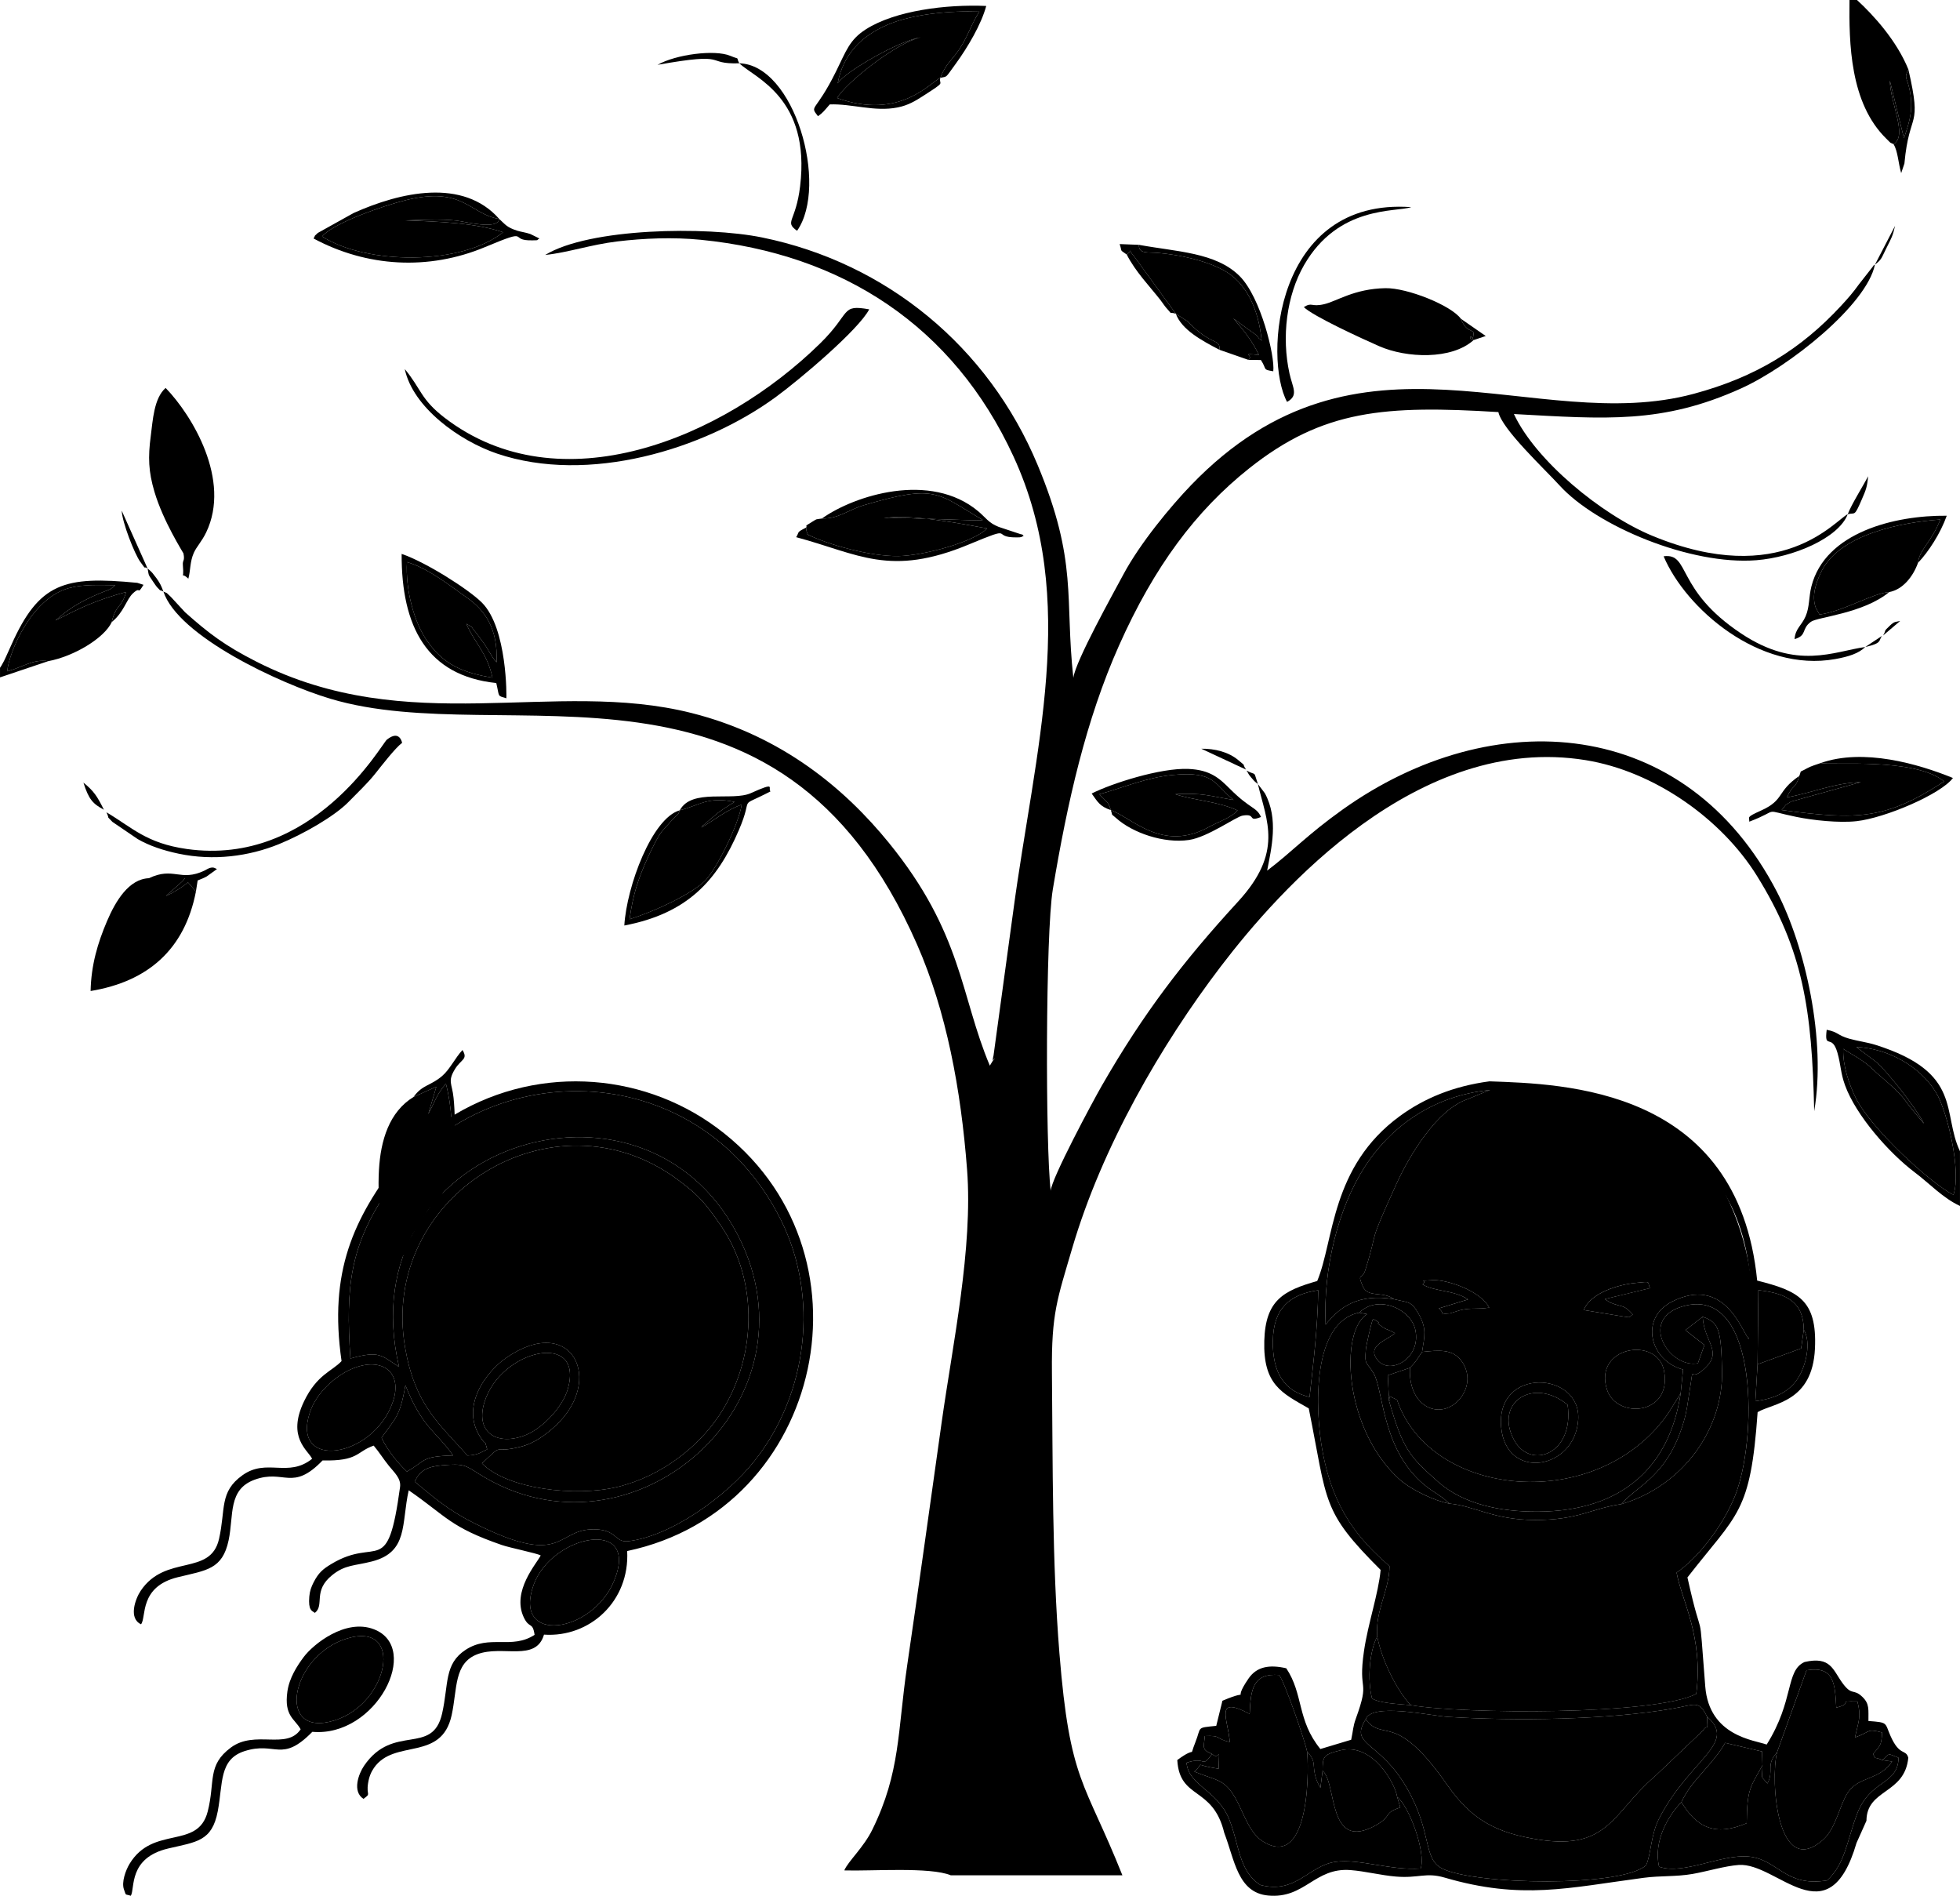 <?xml version="1.0" encoding="UTF-8"?>
<!DOCTYPE svg PUBLIC "-//W3C//DTD SVG 1.1//EN" "http://www.w3.org/Graphics/SVG/1.1/DTD/svg11.dtd">
<!-- Creator: CorelDRAW 2018 (64-Bit) -->
<svg xmlns="http://www.w3.org/2000/svg" xml:space="preserve" width="33.093mm" height="32.004mm" version="1.1" style="shape-rendering:geometricPrecision; text-rendering:geometricPrecision; image-rendering:optimizeQuality; fill-rule:evenodd; clip-rule:evenodd"
viewBox="0 0 3114.45 3012"
 xmlns:xlink="http://www.w3.org/1999/xlink">
 <defs>
  <style type="text/css">
   <![CDATA[
    .fil6 {fill:#2B2A29}
    .fil8 {fill:#E83B6D}
    .fil21 {fill:#1C344B}
    .fil2 {fill:#223A0A}
    .fil0 {fill:#351602}
    .fil4 {fill:#53534B}
    .fil1 {fill:#5B9D2C}
    .fil3 {fill:#887B74}
    .fil7 {fill:#D83F7C}
    .fil17 {fill:#F3C5AA}
    .fil11 {fill:#F3CBB2}
    .fil18 {fill:#F4C3A4}
    .fil13 {fill:#F4D3B4}
    .fil22 {fill:#F5C4C8}
    .fil23 {fill:#F6C1C6}
    .fil10 {fill:#F6C6A6}
    .fil12 {fill:#F6C6A9}
    .fil19 {fill:#F7C2C7}
    .fil16 {fill:#F9DEC1}
    .fil9 {fill:#FADDBE}
    .fil25 {fill:#FAFAFA}
    .fil20 {fill:#FCFEFA}
    .fil5 {fill:#FDDEBF}
    .fil24 {fill:#FDFDFD}
    .fil15 {fill:#D83F7C;fill-opacity:0.678}
    .fil14 {fill:#EF4172;fill-opacity:0.678}
   ]]>
  </style>
 </defs>
 <g id="Layer_x0020_1">
  <g id="_1500516147760">
   <g>
    <path className="fil0" d="M259.64 939.89c23.38,70.74 184.03,145.92 265.27,170.25 281.61,84.35 711.39,-113.62 932.54,391.03 46.32,105.7 69.48,229.38 79.22,356.93 9.54,124.98 -22.94,278.04 -40.23,400.66 -18.3,129.8 -35.9,257.56 -54.95,387.37 -15.39,104.78 -10.5,169.51 -55.4,260.87 -13.99,28.5 -38.19,49.85 -44.54,64.67 42.81,1.39 136.62,-5.86 169.35,7.81l272.61 0c-60.44,-151.45 -83.49,-146.97 -100.09,-352.9 -11.73,-145.55 -10.47,-299.55 -11.89,-446.47 -0.91,-93.43 8.55,-116.24 32.05,-196.4 47.46,-161.92 141.71,-324.2 236.51,-448.54 92.34,-121.13 313.23,-370.63 579.56,-327.46 108.54,17.59 215.59,92.76 272.28,184.03 73.11,117.72 87.36,211.79 90.84,373.71 19.39,-113.13 -14.27,-261.61 -59.07,-348.21 -144.73,-279.72 -451.14,-301.83 -690.86,-130.61 -56.17,40.11 -79.49,66.47 -119.35,96.65 6.64,-35.32 18.62,-81.83 -3.57,-122.96l-11.12 -14.62c13.93,59.21 40.85,107.94 -31.57,186.8 -86.51,94.22 -150.19,177.1 -216.45,292.45 -14.13,24.58 -80.07,147.51 -81.21,166.9 -8.52,-71.57 -8.23,-409.21 3.36,-478.8 23.07,-138.4 52.56,-269.42 105.24,-387.56 55.9,-125.36 122.02,-213.98 206.66,-281.28 117.81,-93.66 216.36,-100.48 396.12,-89.5 5.81,27.43 74.06,91.05 97.24,116.57 58.89,64.81 208.5,126.99 312.67,118.78 58.55,-4.61 130.62,-35.05 145.24,-73.12 -19.73,9.27 -104.93,118.99 -309.96,34.56 -82.39,-33.93 -186.53,-120.6 -220.52,-193.69 146.34,8.05 235.95,15.74 360.58,-40.51 77.43,-34.94 199.82,-132.84 213.05,-196.7 -0.98,0.69 -2.42,0.72 -2.78,2.27l-22.65 28.93c-9.11,12.76 -17.31,22.13 -28.27,33.97 -64.25,69.47 -135.81,113.39 -234.05,139.88 -253.31,68.3 -530.6,-133.72 -799.19,145.45 -32.38,33.65 -80.8,92.08 -107.36,141.77 -15.74,29.46 -75.82,137.02 -79.42,164.04 -13.95,-127.22 7.58,-183.65 -56.6,-337.85 -78.3,-188.12 -240.36,-321.47 -437.95,-361.78 -88.94,-18.14 -274.71,-15.09 -344.71,27.8 36.52,-3.85 72.38,-16.4 114.41,-21.47 42.36,-5.11 88.94,-6.99 132.86,-2.64 224.9,22.32 401.37,136.84 496.93,344.3 104.93,227.8 33.84,465.55 -0.58,723.45l-31.18 228.29c-5.31,21.21 10.36,-11.19 -5.88,16.08 -46.82,-110.83 -43.23,-210.16 -160.56,-354.23 -68.7,-84.35 -168.3,-169.49 -313.34,-206.03 -219.06,-55.2 -449.41,41.39 -691.52,-81.63 -49.94,-25.38 -75.44,-44.64 -113.45,-78.54l-22.51 -24.38c-10.34,-9.44 -2.97,-4.14 -11.78,-8.39z"/>
    <path className="fil1" d="M657.09 1742.86c-38.84,23.7 -52.29,69.3 -54.93,115.71 -3.17,55.67 5.99,107.34 18.55,156.87 9.33,-5.43 6.62,5.04 13.55,-14.44 3.47,-35.58 115.02,-118.57 74.29,-279.27 -15.42,17.98 -16.92,27.67 -28.03,48.23l12.81 -43.41 -36.24 16.31z"/>
    <path className="fil1" d="M3057.3 1785.21c-44.19,-50.75 -21.89,-34.83 -74.9,-80.28 -6.81,-5.84 -8.75,-8.71 -16.38,-14.62 -13.19,-10.24 -23.22,-14.89 -37.12,-23.86 -0.82,26.7 9.23,56.06 19.75,77.52 24.41,49.8 121.42,137.88 155.42,154.29 12.71,-36.94 -9.29,-131.89 -27.69,-162.45 -25.09,-41.71 -76.62,-70.28 -126.7,-72.34l30.46 22.89c17.71,14.37 64.03,73.09 77.16,98.85z"/>
    <path className="fil1" d="M1494.15 123.67c9.8,-24.74 18.71,-26.92 33.04,-49.83 11.74,-18.75 18.43,-39.94 29.08,-55.28 -44.87,-1.86 -106.35,3.56 -146.62,21.04 -41.49,18.01 -69.85,46.82 -78.61,92.85 12.2,-18.93 97.3,-67.61 132.1,-73.19 -40.42,9.23 -119.52,73.05 -132.97,96.5 99.89,35.72 148.41,-25.21 163.98,-32.09z"/>
    <path className="fil1" d="M2395.58 1857c2.69,23.96 10.73,177.78 11.91,180.34 -2.45,-54.03 -9.22,-157.68 -28.21,-207.61 -4.56,28.89 -52.2,81.58 -38.25,153.36 10.57,54.39 47.03,103.32 61.1,141.59l19.1 -30.24c4.2,-10.71 7.26,-20.81 10.62,-30.55 21.72,-62.98 15.37,-83.8 -6.12,-145.2 -7.2,-20.59 -15.56,-48.03 -30.15,-61.69z"/>
    <path className="fil1" d="M1306 823.8c-11.21,1.87 -6.58,-0.08 -14.78,4.79 -16.18,9.6 -7.34,5.58 -10.28,9.62 0.05,11.96 7.66,12.97 -0.73,9.57 36.05,18.14 103.44,36.35 147.29,35.71 39.89,-0.58 121.36,-22.74 140.9,-43.96 -38.92,-7.11 -126.38,-24.06 -163.82,-16.04 41.55,-1.93 151.47,5.03 157.04,2.65 -73.19,-42.98 -73.83,-57.32 -188.5,-23.62 -25.59,7.53 -40.06,21.8 -67.13,21.28z"/>
    <path className="fil1" d="M299.26 919.42c3.61,-13.24 2.31,-26.7 8.71,-41.14 4.21,-9.49 12.72,-18.07 19.58,-32.33 40.02,-83.2 -22.11,-185.85 -64.38,-229.61 -18.78,16.39 -20.38,52.15 -23.58,76.01 -4.59,34.31 -3.66,56.92 5.78,88.88 14,47.35 45.95,97.04 46.14,98.04 2.54,13.13 -1.8,9.51 -0.91,19.3 2.44,26.89 -5.33,7.78 8.68,20.84z"/>
    <path className="fil1" d="M793.36 347.94c-47.86,-8.03 -56.82,-52.56 -148.64,-29.9 -35.4,8.74 -115.1,36.23 -132.9,57.65 70.52,45.01 221.01,46.28 287.58,-6.66 -43.23,-14.89 -102.42,-17.06 -155.2,-18.83 26.52,-0.74 54.16,-2.59 80.7,0.23 14.25,1.52 65.56,15.62 68.46,-2.48z"/>
    <path className="fil1" d="M311.28 1416.6c-0.81,-0.96 -1.86,-2.36 -2.33,-2.93l-10.26 -11.82c-8.12,7.06 -23.24,16.52 -34.98,21.59l26.93 -23.98c0.6,-2.11 2.22,-2.25 3.33,-4.17l-57.36 -0.02c-31.9,1.26 -52.88,36.15 -66.44,67.9 -15.06,35.23 -25.35,70.21 -26.21,111.33 90.88,-15 149.41,-65.8 167.32,-157.91z"/>
    <path className="fil1" d="M1790.38 404.41c10.89,-7.66 -0.28,-10.48 12.07,3.27l65.96 90.81 19.04 12.29c37.96,40.14 51.55,25.76 50.37,44.99l45.89 15.99c9.76,-7.54 -14.89,-10.97 16.65,-7.84 -9.93,-20.91 -21.38,-36.15 -40.52,-57.87l36.15 26.2c0.73,0.83 2.16,2.34 2.76,3.02 0.63,0.7 2.5,3.93 2.96,3.02 0.47,-0.92 2,2.07 3.06,3.02 -4.77,-50.5 -24.69,-93.01 -61.1,-112.3 -29.77,-15.78 -68.61,-23.95 -103.14,-27.17 -16.25,-1.52 -31.48,2.11 -30.71,-12.86l-30.67 -1.21c4.71,14.31 -0.76,7.68 11.22,16.64z"/>
    <path className="fil1" d="M2341.57 540.33c-11,-18.74 -2.37,14.72 -0.08,-9.74 0.8,-8.54 -10.85,-0.36 -20.17,-24.19 -15.56,-21.37 -85.48,-49.24 -119.99,-48.55 -49.76,0.98 -76.82,20.69 -97.25,25.45 -21.37,4.98 -18.6,-3.87 -32.29,4.63 14.18,14.14 92.75,50.29 119.81,62.12 43.28,18.94 114.89,21.92 149.96,-9.72z"/>
    <path className="fil1" d="M1080.23 1287.36c-5,10.85 1.94,-0.08 -6.37,9.63 -0.87,1.02 -5.86,5.87 -7.72,7.87l-14.8 16.51c-6.27,8.22 -14.94,25.74 -21.55,40.2 -16.22,35.54 -23.87,59.73 -29.44,98.92 42,-13.31 96.92,-39.43 119.43,-60.61 16.32,-15.34 53.44,-87.39 58.81,-121.63 -24.48,8.89 -42.38,23.97 -63.96,36.42 0.87,-1.16 2.23,-4.35 2.72,-3.4l23.58 -20c6.95,-5.04 16.5,-11.34 26.24,-17.22 -42.98,-9.03 -56.21,5.78 -86.93,13.31z"/>
    <path className="fil1" d="M3002.07 940.64c21.71,-4.01 38.01,-24.95 45.63,-46.35 2.59,-22.06 21.56,-32.79 35.45,-68.87 -62.08,4.4 -158.86,23.52 -188.37,81.41 -12.24,24.05 -15.2,43.61 -9.43,58.89l5.87 10.66c37.97,-5.05 84.54,-34.02 110.84,-35.73z"/>
    <path className="fil1" d="M2893.13 1212.32c-6.3,2.2 -15.69,4.96 -21.41,8.19 -14.42,8.15 -8.34,1.8 -12.62,12.27 -6.25,21.82 -9.72,11.72 -19.71,34.09 38.75,-6.88 76.12,-23.18 117.43,-24.2l-110.59 30.83c-12.29,7.38 -6.49,3.31 -15.11,13.45 121.65,16.45 165.71,14.78 258.16,-45.38 -46.26,-38.44 -179.94,-25.16 -196.15,-29.25z"/>
    <path className="fil1" d="M782.49 1076.68c-8.35,-39.68 -29.33,-56.43 -41.5,-85.64 13.51,8.38 4.51,0.99 14.56,13.18 5.45,6.62 7.24,9.69 11.23,15.02 10.44,13.97 12.67,22.28 22.24,33.05 2.53,-53.72 -18.78,-82.88 -46.73,-102.47 -25.83,-18.11 -61.51,-46.96 -95.64,-56.82 -2.46,43.75 10.96,95.52 32.47,125.93 25.62,36.22 54.56,49.65 103.37,57.76z"/>
    <path className="fil1" d="M3008.94 229.1c22.53,-14.17 -4.88,-62.72 -5.97,-101.17l22.41 91.59c9.65,-27.77 15.94,-48.78 7.99,-81.44 -3.73,-15.31 -7.82,-14.7 -0.9,-27.67 -18.3,-45.29 -54.76,-85.75 -81.69,-110.41l-11.91 0c-0.79,68.27 0.48,163.63 58.56,220.38 9.51,9.29 4.05,4.86 11.52,8.71z"/>
    <path className="fil1" d="M1765.13 1287.1c33.29,11.71 81.47,67.72 155.92,26.77 15.97,-8.78 34.59,-14.33 45.51,-26.2 -31.33,-14.57 -67.81,-15.66 -99.08,-25.84 42.3,-2.47 54.3,2.71 92.63,9.12 -30.79,-24.21 -28.2,-46.33 -96.61,-39.69 -42.49,4.12 -78.71,20.23 -116.45,30.57 11.43,14.75 13.03,8.69 18.08,25.27z"/>
    <path className="fil1" d="M76.59 1050.44c40.02,-7.36 89.01,-36.24 101.03,-62.2 5.98,-27.63 15.93,-22.46 22.79,-47.78 -52.45,14.74 -70.59,24.48 -112.36,45.31 14.86,-12.28 23.71,-20.19 45.94,-31.73 8.08,-4.21 15.69,-7.76 25.2,-11.7 16.51,-6.82 12.9,-3.24 24.06,-12.58 -24.98,-0.12 -50.67,-1.67 -73.61,4.56 -60.05,16.32 -95.5,102.06 -98.17,132.25 23.74,-6.13 41.05,-19.88 65.12,-16.13z"/>
    <path className="fil0" d="M643.17 586.33c12.89,60.93 86.79,114.08 146.74,134.37 144.26,48.83 327.96,-5.82 442.88,-89.95 38.84,-28.44 131.67,-107.05 148.39,-139.27 -46.08,-8.18 -27.9,4.99 -77.89,54.04 -154.94,152.07 -414.04,258.56 -596.79,118.2 -38.15,-29.3 -37.05,-45.67 -63.33,-77.4z"/>
    <path className="fil2" d="M3057.3 1785.21c-13.13,-25.76 -59.45,-84.47 -77.16,-98.85l-30.46 -22.89c50.09,2.06 101.61,30.63 126.7,72.34 18.4,30.56 40.4,125.51 27.69,162.45 -33.99,-16.4 -131,-104.48 -155.42,-154.29 -10.52,-21.46 -20.57,-50.82 -19.75,-77.52 13.9,8.97 23.92,13.62 37.12,23.86 7.63,5.91 9.57,8.77 16.38,14.62 53.01,45.45 30.72,29.52 74.9,80.28zm57.14 130.81l0 -86.94c-29.02,-60.84 5.32,-125.03 -134.28,-169.03 -12.84,-4.05 -29.02,-6.2 -41.8,-9.83 -19.25,-5.49 -16.66,-10.35 -35.71,-14.13 -4.11,32.69 8.1,4.99 17.08,36.52 5.64,19.78 4.76,31.53 12.01,51.53 17.39,48.08 70.16,107.92 110.89,138.55 23.56,17.73 44.79,40.88 71.81,53.31z"/>
    <path className="fil2" d="M1494.15 123.67c-15.57,6.88 -64.09,67.82 -163.98,32.09 13.45,-23.45 92.55,-87.27 132.97,-96.5 -34.79,5.58 -119.9,54.27 -132.1,73.19 8.76,-46.03 37.12,-74.84 78.61,-92.85 40.27,-17.49 101.74,-22.91 146.62,-21.04 -10.65,15.34 -17.34,36.53 -29.08,55.28 -14.33,22.92 -23.25,25.09 -33.04,49.83zm0 0c11.94,-2.8 6.84,1.84 24.5,-22.32 18.77,-25.71 40.71,-62.79 48.47,-91.88 -63.52,-2.8 -144.8,7.37 -191.4,37.2 -26.08,16.71 -31.2,34.43 -47.38,67.07 -32.97,66.55 -42.52,52.79 -28.58,70.88 8.11,-5.72 9.52,-8.15 18.69,-18.7 34.67,-1.44 71.31,12.18 108.03,4.76 16.41,-3.31 27.86,-10.19 39.56,-17.71 39.44,-25.32 25.19,-16.91 28.1,-29.3z"/>
    <path className="fil2" d="M2395.58 1857c14.6,13.66 22.95,41.1 30.15,61.69 21.49,61.4 27.84,82.22 6.12,145.2 -3.36,9.74 -6.42,19.84 -10.62,30.55l-19.1 30.24c-14.07,-38.28 -50.53,-87.2 -61.1,-141.59 -13.96,-71.78 33.69,-124.46 38.25,-153.36 18.99,49.93 25.77,153.58 28.21,207.61 -1.19,-2.56 -9.22,-156.38 -11.91,-180.34zm6.6 282.96l5.91 -6.13c4.13,-5.39 2,-1.56 6.97,-9.91 28.47,-47.88 45.3,-109.91 32.84,-164.53 -15.93,-69.82 -40.45,-96.86 -60.58,-152.6 -1.25,-3.44 -2.56,-7.68 -4.18,-10.96 -3.77,-7.68 -2.32,-4.94 -5.78,-8.85 -10.71,19.19 4.75,13.88 -5.13,40.05 -13.98,37.02 -44.91,75.14 -41.81,140.26 2.9,60.65 51.6,128.21 71.76,172.66z"/>
    <path className="fil0" d="M169.16 1290.57c6.08,13.2 -1.56,3.52 9.47,15.24l40.3 27.39c18.59,10.77 41.32,18.17 64.81,23.11 55.47,11.69 111.71,4.28 159.41,-15.14 39.66,-16.16 88.51,-44.62 110.15,-66.59 15.57,-15.82 30.71,-30.16 42.76,-45.22 9.74,-12.17 31.59,-40.67 42.89,-49.17 -0.16,-0.16 -3.64,-21.39 -24.18,-5.09 -8.25,6.55 -116.73,202.24 -318.12,173.74 -64.2,-9.08 -86.59,-34.09 -127.48,-58.26z"/>
    <path className="fil2" d="M1306 823.8c27.07,0.52 41.54,-13.75 67.13,-21.28 114.67,-33.7 115.31,-19.36 188.5,23.62 -5.57,2.37 -115.49,-4.58 -157.04,-2.65 37.44,-8.02 124.9,8.92 163.82,16.04 -19.54,21.22 -101,43.38 -140.9,43.96 -43.86,0.64 -111.24,-17.57 -147.29,-35.71 8.39,3.4 0.78,2.39 0.73,-9.57 -16.22,8.19 -10.19,6.33 -15.82,15.26 98.8,26.38 148.51,63.98 274.45,11.53 76.8,-31.99 33.05,-10.86 76.09,-11.17 8.63,-0.06 6.83,-0.65 10.95,-2.54 -1.18,-0.78 -2.98,-3.3 -3.62,-2.19l-36.05 -11.97c-15.93,-6.1 -21.12,-15.26 -32.48,-24.76 -76.13,-63.73 -196.9,-25.29 -248.47,11.44z"/>
    <path className="fil2" d="M793.36 347.94c-2.9,18.11 -54.21,4 -68.46,2.48 -26.54,-2.81 -54.18,-0.97 -80.7,-0.23 52.78,1.77 111.97,3.94 155.2,18.83 -66.57,52.95 -217.06,51.68 -287.58,6.66 17.8,-21.42 97.5,-48.91 132.9,-57.65 91.83,-22.66 100.78,21.87 148.64,29.9zm0 0c-57.51,-65.53 -157.29,-42.83 -231.54,-9.49l-56.78 31.61c-7.78,7.65 -2.3,0.86 -6.76,8.86 84.3,45.25 182.36,51.34 272.67,13.54 76.52,-32.03 34.2,-9.41 75.81,-10.61 10.96,-0.32 4.32,0.42 10.43,-2.94l-14.5 -7.12c-7.66,-2.62 -14.88,-3.4 -20.7,-5.25 -16.58,-5.28 -18.5,-9.35 -28.62,-18.61z"/>
    <path className="fil2" d="M766.78 1019.23c-3.99,-5.33 -5.78,-8.4 -11.23,-15.02 -10.05,-12.19 -1.05,-4.8 -14.56,-13.18 12.17,29.21 33.16,45.96 41.5,85.64 -48.82,-8.1 -77.76,-21.53 -103.37,-57.76 -21.5,-30.41 -34.92,-82.18 -32.47,-125.93 34.13,9.86 69.8,38.72 95.64,56.82 27.94,19.59 49.26,48.75 46.73,102.47 -9.57,-10.78 -11.8,-19.09 -22.24,-33.05zm21.79 65.97c5.52,23.15 1.01,19.5 16.01,24.26 0.38,-0.76 1.75,-111.23 -38.76,-151.95 -20.89,-21.01 -89.05,-64.39 -127.63,-77.49 -0.45,115.32 40.05,193.64 150.39,205.18z"/>
    <path className="fil2" d="M1765.13 1287.1c-5.05,-16.58 -6.65,-10.52 -18.08,-25.27 37.75,-10.33 73.96,-26.45 116.45,-30.57 68.41,-6.64 65.81,15.48 96.61,39.69 -38.32,-6.41 -50.32,-11.59 -92.63,-9.12 31.27,10.18 67.75,11.27 99.08,25.84 -10.93,11.87 -29.54,17.42 -45.51,26.2 -74.45,40.95 -122.64,-15.07 -155.92,-26.77zm0 0c4,11.4 -1.33,3.83 8.23,12.49 25.85,23.45 75.69,40.86 115.96,34.93 29.86,-4.4 74.73,-37 85.27,-38.73 22.7,-3.74 6.75,11.06 29.16,2.21 -7.24,-16.2 -16.66,-12.03 -49.17,-44.5 -16.56,-16.54 -30.91,-30.29 -65.95,-31.84 -44.55,-1.95 -122.33,23.06 -153.97,39.07 9.63,13.3 12.66,20.33 30.49,26.36z"/>
    <path className="fil2" d="M2893.13 1212.32c16.21,4.09 149.89,-9.19 196.15,29.25 -92.45,60.16 -136.51,61.83 -258.16,45.38 8.62,-10.14 2.82,-6.07 15.11,-13.45l110.59 -30.83c-41.32,1.02 -78.69,17.32 -117.43,24.2 9.99,-22.37 13.46,-12.27 19.71,-34.09 -36.61,25.07 -22.9,37.97 -60.76,55 -24.57,11.06 -18.31,9.92 -18.7,17.69 51.86,-19.82 17.51,-19.33 75.2,-7.51 25.92,5.32 67.36,9.76 95.1,6.71 45.54,-5.02 134.25,-42.89 153.31,-68.62 -55.19,-22.54 -142.36,-47.65 -210.11,-23.74z"/>
    <path className="fil2" d="M1080.23 1287.36c30.72,-7.53 43.95,-22.34 86.93,-13.31 -9.74,5.88 -19.29,12.18 -26.24,17.22l-23.58 20c-0.49,-0.95 -1.85,2.24 -2.72,3.4 21.58,-12.45 39.48,-27.53 63.96,-36.42 -5.37,34.24 -42.49,106.29 -58.81,121.63 -22.51,21.18 -77.43,47.3 -119.43,60.61 5.57,-39.19 13.21,-63.38 29.44,-98.92 6.61,-14.47 15.28,-31.99 21.55,-40.2l14.8 -16.51c1.85,-2 6.85,-6.85 7.72,-7.87 8.31,-9.71 1.37,1.22 6.37,-9.63zm0 0c-44.16,12.31 -84.47,120.78 -88.19,183.09 100.39,-19.17 147.49,-71.28 181.96,-151.43 25.26,-58.73 -4.74,-33.1 50.35,-61.68 -5.03,-4.76 10.44,-16 -31.3,2.8 -29.56,13.3 -94.14,-8.02 -112.81,27.23z"/>
    <path className="fil2" d="M3002.07 940.64c-26.29,1.71 -72.86,30.68 -110.84,35.73l-5.87 -10.66c-5.77,-15.27 -2.81,-34.84 9.43,-58.89 29.5,-57.89 126.29,-77 188.37,-81.41 -13.89,36.08 -32.86,46.81 -35.45,68.87 16.68,-17.37 36.04,-47.42 45.69,-74.89 -81.92,-0.87 -193.19,26.07 -215.05,112.3 -4.34,17.1 -2.72,32.37 -9.19,47.41 -6.57,15.27 -16.25,19.11 -17.57,36.35 20.55,-6.09 10.23,-16.27 26.09,-27.64 10.71,-7.67 82.7,-12.87 124.39,-47.18z"/>
    <path className="fil2" d="M2045.15 638.54c18.83,-10.31 8.88,-22.44 3.89,-45.04 -12.79,-57.74 -4.77,-123.73 23.06,-172.21 54.65,-95.24 146.35,-83.99 170.38,-92.15 -216.66,-15.89 -234.88,239.91 -197.32,309.4z"/>
    <path className="fil2" d="M0.01 1060.93l0 15.26 76.58 -25.75c-24.06,-3.75 -41.37,10 -65.12,16.13 2.67,-30.19 38.12,-115.93 98.17,-132.25 22.94,-6.23 48.63,-4.69 73.61,-4.56 -11.15,9.35 -7.55,5.76 -24.06,12.58 -9.51,3.93 -17.12,7.49 -25.2,11.7 -22.23,11.55 -31.08,19.45 -45.94,31.73 41.77,-20.84 59.91,-30.58 112.36,-45.31 -6.86,25.33 -16.82,20.15 -22.79,47.78 19.29,-15.56 23.24,-35.98 33.61,-45.59 13.51,-12.55 5.73,4.56 16.76,-13.51l-9.85 -3.14c-116.11,-11.34 -156.09,-0.16 -200.33,99.02 -3.21,7.19 -5.33,12.09 -7.98,17.69l-3.5 7.42c-4.42,8.51 -4.31,7.64 -6.31,10.8z"/>
    <path className="fil0" d="M2963.93 1027.94c-49.83,6.86 -108.57,37.38 -196.99,-21.3 -105.34,-69.9 -80.76,-128.43 -123.42,-122.83 34.91,82.68 151.86,185.01 272.85,163.28 21.2,-3.8 37.23,-8.97 47.55,-19.16z"/>
    <path className="fil2" d="M1983.71 571.76l19.9 0.24c10.11,15.66 2.05,14.96 19.63,17.9 2.94,-23.73 -19.81,-117.64 -53.43,-151.22 -37.87,-37.83 -100.11,-38.6 -159.98,-49.69 -0.77,14.96 14.46,11.33 30.71,12.86 34.53,3.22 73.37,11.39 103.14,27.17 36.41,19.29 56.33,61.8 61.1,112.3 -1.06,-0.95 -2.59,-3.94 -3.06,-3.02 -0.46,0.91 -2.33,-2.32 -2.96,-3.02 -0.6,-0.68 -2.02,-2.19 -2.76,-3.02l-36.15 -26.2c19.13,21.72 30.59,36.96 40.52,57.87 -31.54,-3.13 -6.89,0.3 -16.65,7.84z"/>
    <path className="fil2" d="M657.09 1742.86l36.24 -16.31 -12.81 43.41c11.11,-20.56 12.6,-30.26 28.03,-48.23 40.73,160.7 -70.82,243.68 -74.29,279.27 68.29,-62.38 96.14,-159.51 86.44,-256.77 -2.28,-22.95 -9.85,-25.81 2.16,-45.53 9.94,-16.3 21.19,-15.25 12.04,-30.45 -11.56,12.24 -19.87,30.5 -32.29,41.22 -18.4,15.88 -31.51,13.68 -45.52,33.38z"/>
    <path className="fil0" d="M1174.71 100.58c24.23,23.1 113.61,54.58 96.66,195.43 -6.87,57.13 -25.57,55.7 -4.82,70.67 50.59,-72.41 -4.35,-263.93 -91.84,-266.1z"/>
    <path className="fil2" d="M3008.94 229.1c6.94,11.59 7.28,29.44 12.07,45.92l5.13 -15.2c7.91,-86.06 28.62,-52.5 6.33,-149.4 -6.92,12.97 -2.82,12.36 0.9,27.67 7.95,32.66 1.66,53.66 -7.99,81.44l-22.41 -91.59c1.09,38.45 28.5,87 5.97,101.17z"/>
    <path className="fil2" d="M236.61 1395.28l57.36 0.02c-1.11,1.92 -2.73,2.06 -3.33,4.17l-26.93 23.98c11.75,-5.07 26.86,-14.53 34.98,-21.59l10.26 11.82c0.47,0.56 1.52,1.97 2.33,2.93l2.78 -17.75c7.23,-3.03 8.74,-3.31 14.29,-6.33l16.42 -11.78c-3.42,-1.32 -4.77,-3.24 -10.13,-2.09 -3.58,0.76 -6.61,3.04 -9.71,4.52 -38.77,18.3 -48.81,-6.66 -88.31,12.11z"/>
    <path className="fil3" d="M1174.71 100.58c-6.19,-11.88 2.72,-4.79 -14.35,-11.91 -24.7,-10.3 -86.46,-2.23 -115.56,14.34 117.51,-20.97 72.72,-0.73 129.91,-2.43z"/>
    <path className="fil2" d="M1868.42 498.48l-65.96 -90.81c-12.36,-13.75 -1.19,-10.93 -12.07,-3.27 13.66,26.99 36.54,50.61 53.38,72.06 2.65,3.38 6.94,9.9 8.99,12.13 12.86,14.06 2.37,5.72 15.67,9.88z"/>
    <path className="fil2" d="M1937.82 555.77c1.18,-19.24 -12.4,-4.86 -50.37,-44.99l-19.04 -12.29c9.44,25.66 41.65,42.82 69.41,57.29z"/>
    <path className="fil4" d="M1979.91 1222.69c-7.8,-12.44 2.01,-2.83 -11.85,-14.67 -15.65,-13.35 -37.89,-18.76 -59.22,-18.47l71.07 33.15z"/>
    <path className="fil4" d="M234.54 903.34l-41.15 -92.01c0.64,18.31 20.45,68.88 29.43,81.22 11.47,15.79 3.92,5.27 11.72,10.79z"/>
    <path className="fil3" d="M2936.08 816.93c12.3,-2.96 10.05,4.92 22.53,-23.85 6.4,-14.77 8.39,-19.56 9.84,-36.43 -8.34,16.23 -26.19,44.15 -32.37,60.28z"/>
    <path className="fil4" d="M165.08 1286.47c-10.79,-21.54 -15.69,-29.35 -32.56,-43.11 8.58,27.01 15.19,33.83 32.56,43.11z"/>
    <path className="fil2" d="M2341.57 540.33l19.28 -6.49 -39.53 -27.43c9.32,23.83 20.97,15.65 20.17,24.19 -2.3,24.46 -10.93,-9 0.08,9.74z"/>
    <path className="fil2" d="M259.64 939.89c-3.76,-9.97 -5.07,-12.67 -10.79,-20.92 -0.4,-0.56 -6.36,-8.29 -6.68,-8.65 -3.95,-4.4 -6.33,-5.84 -7.63,-6.97 2.45,12.65 0.24,7.86 8.81,20.91 1.41,2.16 5.33,7.83 6.72,9.21 8.32,8.31 0.45,1.73 9.57,6.42z"/>
    <path className="fil2" d="M2979.23 420.59c11.66,-9.32 9.85,-9.74 19.09,-28.05 6.78,-13.42 9.45,-17.76 12.98,-33.74l-32.06 61.79z"/>
    <path className="fil4" d="M2992.28 1009.66l27.14 -23.1c-7.46,1.94 -8.6,0.05 -16.47,7.54 -11.22,10.67 -4.65,5.18 -10.67,15.57z"/>
    <path className="fil2" d="M1998.79 1245.7c-7.75,-22.87 -1.16,-12.31 -18.06,-21.45 4.92,7.11 0.94,3.13 7.19,10.77l5.1 5.83c0.67,0.71 2.27,1.95 2.83,2.49 0.56,0.56 1.97,1.56 2.94,2.36z"/>
    <path className="fil2" d="M2963.93 1027.94c27.62,-6.2 20.75,-10.13 26.67,-17.72l-26.67 17.72z"/>
   </g>
   <g>
    <path className="fil5" d="M2385.37 2267.48c-8.73,-96.48 127.41,-88.7 122.45,-11.94 -5.15,79.74 -114.68,97.88 -122.45,11.94zm168.14 -59.69c-22,-68.84 80.34,-85.41 90.7,-29.81 13.19,70.84 -75.61,77.03 -90.7,29.81zm-3.42 -143.85l8.13 5.37c21.81,8.76 21.18,2.44 36.32,19.11 -6.91,3.81 -0.63,5.58 -15.11,3.21l-62.75 -10.27c10.17,-26.81 53.95,-40.22 81.54,-43 27.37,-2.76 18.65,-2.44 23.64,8.27l-71.76 17.3zm-289.59 -23.26c9.19,-7.69 -11.75,-5.02 16.74,-6.79 19.24,-1.2 73.74,15.16 89.23,43.6 -18.66,2.96 -26.6,0.08 -44.25,3.62 -2.64,0.53 -17.77,5.54 -18.26,5.56 -22.49,1.2 -3.59,4.8 -17.58,-7.9l46.27 -14.23c-21.66,-15.12 -53.11,-12.18 -72.16,-23.88zm-45.42 23.45c23.37,5.83 27.23,2.31 39.28,23.66 12.68,22.47 9.56,34.26 5.3,60.19 26.54,-2.83 48.76,-5.21 62.91,14.63 14.96,20.98 9.86,44.04 -2.03,58.82 -29.37,36.5 -83.33,16.46 -80.12,-48.28l-35.18 11.91 1.98 40.69c7.59,-5.01 -15.01,-14.94 12.6,-1.84 52.55,156 317.13,182.59 430.06,22.93l20.7 -33.04 3.81 -37.86c-52.42,-13.82 -70.1,-81.52 -17.26,-108.06 81.15,-40.77 109.51,43.18 121.48,59.57 27.27,-104.61 -33.61,-341.74 -216.67,-380.25 -6.3,-1.35 -8.67,-1.56 -14.47,-2.66 -32.72,-17.12 -138.58,-22.27 -180.71,-12.63l-34.29 14.31c-48.67,15.95 -92.68,88.99 -113.21,134.06 -48.12,105.71 -27.24,65.74 -49.86,137.82 -5.14,16.34 -13.18,3.61 -3.98,25.48 8.02,19.07 32.08,7.13 49.66,20.55z"/>
    <path className="fil5" d="M2705.55 2092.11c26.2,8.78 29.31,21.08 30.8,85.94 2.11,91.09 -60.69,182.26 -159.8,211.63 -49.86,7.36 -68.12,25.49 -138.15,25.24 -65.7,-0.24 -95.6,-22.6 -135.57,-26.04 -23.87,-4.58 -57.35,-20.8 -75.52,-35.43 -0.97,-0.78 -2.29,-1.95 -3.21,-2.78 -88.31,-79.14 -96.07,-235.35 -51.87,-262.71l-12.36 -2.42c-75.06,14.79 -70.73,153.33 -58.39,220.15 17.24,93.38 58.15,140.58 106.49,182.63 -0.51,39.22 -23.15,71.05 -19.52,111.74 6.72,35.37 29.27,83.01 52.95,109.01 81.25,14.31 387.49,16.38 453.99,-17.82 11.39,-91.21 -22.9,-147.52 -31.28,-192.7 31.23,-21.13 71.93,-70.54 92.58,-121.28 35.57,-87.42 38.54,-328.71 -76.73,-303.28 -79.74,17.6 -28.71,100.87 18.03,92.03l10.35 -29.12 -30.24 -23.58 27.43 -21.2z"/>
    <path className="fil6" d="M2170.05 2731.69c9.48,-26.93 102.27,-5.76 130.88,-3.94 104.98,6.63 253.9,5.06 358.22,-13.37 35.38,-6.26 40.32,-13.42 53.41,13.03 49.06,42.55 -27.71,67.51 -76.22,161.8 -13.21,25.69 -12.77,56.89 -20.64,74.29 -39.27,35.21 -271.15,31.41 -323.91,5.3 -31.11,-15.4 -15.49,-56.97 -56.07,-127.72 -43.84,-76.42 -92.15,-66.95 -65.67,-109.38zm-93.2 50.84c16.46,18.44 6.86,20.7 14.85,44.66 0.52,1.53 1.34,3.25 1.86,4.59 0.52,1.34 1.75,3.3 2.22,4.36 0.46,1.04 1.34,3.02 2.41,4.24l3.41 -26.99c0.07,-22.93 1.24,-25.8 28.43,-32.5 51.48,-12.69 87.23,53.71 90.11,74.09 19.21,15.15 45.88,87.67 37.35,113.67 -47.11,3.48 -97.85,-15.79 -135.25,-10.63 -42.96,5.94 -62.51,51.74 -119.55,36.78 -34.86,-22.68 -33.3,-64.43 -49.53,-104.41 -19.13,-47.11 -64.74,-53.26 -67.69,-89.81 33.39,-10.97 22.21,10.42 40.67,-13.8 -16.18,-6.9 -13.64,-8.56 -11.69,-28.58 27.49,-1.33 15.98,4.45 39.69,9.38 -2.6,-35.41 -25.55,-74.8 31.61,-44.52 1.53,-38.72 4.88,-65.08 46.78,-61.87 8.48,9.99 42.4,108.5 44.31,121.35zm914.35 13.92c12.39,-12.19 8.07,-10.32 25.65,-3.73 -1.02,43.75 -44.98,34.03 -65.88,89.12 -16.43,43.33 -18.76,78.94 -47.48,105.67 -67.39,11.4 -78.38,-33.89 -125.47,-37.89 -43.43,-3.7 -103.47,29.69 -141.75,16.18 -9.4,-41.23 15.02,-81.56 35.51,-102.57 15.05,-33.91 50.02,-59.71 69.49,-94.21l58.62 13.71 0.7 21.88c-0.06,24.03 -4.32,14.46 7.87,29 11.09,-20.92 -3.27,-28.79 15.26,-49.53l46.82 -130.35c44.55,-7.45 45.14,22.15 47.33,59.34 30.32,-7.77 -2.66,-10.44 33.58,-9.84 6.23,24.02 2.03,30.78 -3.92,57.16 26.53,-9.29 17.77,-14.4 43.11,-7.85 -0.8,21.87 -4.01,21.5 -14.42,34.2 6.47,10.44 -1.15,2.7 14.98,9.7zm-198.41 -628.87l1.27 -117.75c46.17,4.97 71.88,19.96 72.17,62.85 12.12,19.85 3.75,57.29 -9.63,77.61 -12.63,19.18 -32.83,31.41 -67.35,35.82l3.54 -58.53zm-711.87 51.93c-40.13,-9.06 -59.15,-38.54 -58.31,-89.26 0.84,-51.25 26.2,-73.68 72.14,-80.33 -1.27,62.82 -7.18,109.68 -13.83,169.59zm221.92 169.37c39.97,3.44 69.87,25.8 135.57,26.04 70.03,0.25 88.29,-17.88 138.15,-25.24 24.56,-29.69 72.96,-43.3 98.75,-130.31 5.49,-18.49 6.26,-29.92 9.42,-49.07 7.77,-47.08 -1.84,-13.82 21.11,-33.49 34.21,-29.33 2.11,-42.73 -0.28,-84.71l-27.43 21.2 30.24 23.58 -10.35 29.12c-46.75,8.84 -97.77,-74.43 -18.03,-92.03 115.27,-25.43 112.3,215.86 76.73,303.28 -20.65,50.75 -61.35,100.15 -92.58,121.28 8.39,45.18 42.67,101.49 31.28,192.7 -66.5,34.21 -372.74,32.13 -453.99,17.82 -21.65,-1.94 -47.81,-2.85 -61.25,-10.42 -7.74,-30.63 -4.03,-75.63 8.3,-98.59 -3.63,-40.68 19.01,-72.52 19.52,-111.74 -48.34,-42.05 -89.25,-89.26 -106.49,-182.63 -12.34,-66.82 -16.68,-205.35 58.39,-220.15 29.76,-29.42 82.15,-5.81 89.12,27.4 9.29,44.29 -37.55,70.7 -58.16,50.05 -22.2,-24.05 12.47,-33.2 25.81,-44.71 -12.25,-7.54 -9.65,-3.26 -19.77,-10.01 -18,-12.02 5.88,-1.07 -15.12,-12.87 -2.55,5.04 -10.88,42.12 -11.42,48.46 -2.25,26.73 1.17,18.92 12.43,38.2 16.09,27.57 12.58,126.83 87.22,182.36l21.98 14.88c1.04,0.79 2.81,2.38 3.65,3.04l7.21 6.56zm367.75 -175.09c-17.82,118.5 -94.44,186.91 -226.09,187.88 -61.92,0.45 -119.41,-12.26 -159.03,-47.16 -45.62,-40.19 -56.4,-52.16 -78.24,-128.75l-1.98 -40.69 35.18 -11.91c10.02,-10.04 10.82,-13.19 19.24,-25.17 4.26,-25.94 7.38,-37.72 -5.3,-60.19 -12.06,-21.35 -15.91,-17.82 -39.28,-23.66 -56.71,-9.62 -87.04,12.78 -108.67,40.4 -4.22,-89.93 20.46,-185.88 62,-250.47 38.58,-59.99 104.42,-112.81 198.34,-122.16 243.37,1.84 446.02,107.89 411.86,395.54 -11.97,-16.39 -40.33,-100.34 -121.48,-59.57 -52.84,26.54 -35.16,94.24 17.26,108.06l-3.81 37.86zm-725.2 698.36c16.54,43.04 21.29,94.93 69.74,99.43 58.48,5.42 73.58,-44.76 130.67,-40.43 23.66,1.8 48.54,8.35 72.46,10.31 35.94,2.96 47.37,-7.09 76.99,1.57 122.95,35.96 196.41,16.29 316.56,0.4 27.08,-3.58 51.08,-1.52 77.38,-6.08 23.23,-4.04 51.86,-12.8 73.68,-14.33 61.14,-4.31 142.6,117.56 187.12,-34.92l15.81 -35.3c0.4,-51.07 60.67,-41.58 66.51,-100.09 -3.96,-14.5 -13.78,-1.62 -28.44,-35.08 -9.1,-20.77 -3.37,-21 -34.92,-23.33 -0.24,-17.99 2.13,-27.1 -9.7,-38.42 -14.41,-13.79 -16.13,-0.76 -31.59,-21.95 -15.35,-21.02 -18.59,-42.83 -60.15,-33.37 -30.73,13.76 -15.94,60.47 -60.25,131.16 -19.44,-7.14 -91.37,-13.08 -97.6,-92.3 -11.39,-145 -1.82,-53.89 -28.31,-173.22 79.73,-102.55 100.19,-101.04 111.53,-262.61 25.04,-14.76 87.2,-15.55 91.11,-101.26 3.54,-77.71 -27.19,-91.39 -91.83,-107.78 -30.38,-307.18 -308.07,-312.26 -425.41,-316.54 -57.39,7.61 -103.66,26.98 -142.17,55.05 -110.36,80.45 -104.52,197.81 -131.53,262.21 -53.7,15.23 -82.26,30.5 -84.09,94.92 -2,69.87 27.84,82.93 70.65,107.43 30.36,151.1 19.64,162.32 114.2,256.65 -3.26,36.68 -20.04,85.29 -26.4,128.63 -10.12,68.92 10.47,43 -12.96,107.56 -4.67,12.85 -4.17,18.53 -7.41,33.63l-48.95 14.73c-37.51,-46.14 -26.52,-86.78 -54.21,-128.29 -27.09,-6.24 -47.04,-2.54 -59.96,16.29 -29.42,42.86 9.87,13.4 -41.48,35.32l-9.82 39.86c-32.55,3.34 -23.25,1.2 -33.16,26.01 -11.36,28.41 4.73,3.56 -28.76,28.32 3.76,63.99 56.47,40.56 74.68,115.81z"/>
    <path className="fil7" d="M2170.05 2731.69c28.86,37.27 46.51,-15.16 129.86,104.53 38.37,55.09 77.89,76.1 145.44,86.58 111.17,17.27 117.89,-43.88 183.94,-100.31l76.61 -72.85c7.74,-12.65 7.83,5.33 6.66,-22.24 -13.09,-26.45 -18.03,-19.28 -53.41,-13.03 -104.32,18.44 -253.24,20 -358.22,13.37 -28.61,-1.82 -121.4,-22.98 -130.88,3.94z"/>
    <path className="fil8" d="M2170.05 2731.69c-26.48,42.43 21.83,32.96 65.67,109.38 40.58,70.75 24.96,112.32 56.07,127.72 52.76,26.12 284.63,29.91 323.91,-5.3 7.87,-17.4 7.43,-48.6 20.64,-74.29 48.51,-94.29 125.28,-119.25 76.22,-161.8 1.17,27.57 1.07,9.59 -6.66,22.24l-76.61 72.85c-66.05,56.43 -72.77,117.58 -183.94,100.31 -67.55,-10.48 -107.07,-31.49 -145.44,-86.58 -83.35,-119.69 -100.99,-67.26 -129.86,-104.53z"/>
    <path className="fil5" d="M2823.71 2784.08c-11.07,45.29 0.41,202.78 72.78,139.23 20.92,-18.38 26.34,-54.32 39.35,-74.75 17.08,-26.81 49.94,-19.19 70.82,-49.87l-15.45 -2.24c-16.13,-7 -8.52,0.73 -14.98,-9.7 10.41,-12.7 13.62,-12.33 14.42,-34.2 -25.34,-6.55 -16.58,-1.44 -43.11,7.85 5.95,-26.38 10.15,-33.15 3.92,-57.16 -36.24,-0.59 -3.26,2.07 -33.58,9.84 -2.19,-37.18 -2.78,-66.79 -47.33,-59.34l-46.82 130.35z"/>
    <path className="fil9" d="M1926.15 2786.77c13.1,12.28 11.38,-19.44 10.26,23.33 -44.46,-6.45 -19.63,-11.49 -38.67,4.54 35.24,14.67 47.3,11.04 65.12,41.87 13.17,22.79 21.76,55.7 44.59,69.56 77.56,47.07 71.89,-130.56 69.41,-143.54 -1.91,-12.85 -35.83,-111.36 -44.31,-121.35 -41.9,-3.21 -45.25,23.15 -46.78,61.87 -57.16,-30.28 -34.21,9.11 -31.61,44.52 -23.71,-4.93 -12.2,-10.71 -39.69,-9.38 -1.95,20.02 -4.49,21.68 11.69,28.58z"/>
    <path className="fil10" d="M1926.15 2786.77c-18.46,24.22 -7.27,2.82 -40.67,13.8 2.95,36.55 48.55,42.7 67.69,89.81 16.23,39.98 14.67,81.73 49.53,104.41 57.04,14.96 76.59,-30.84 119.55,-36.78 37.4,-5.17 88.14,14.11 135.25,10.63 8.53,-25.99 -18.14,-98.52 -37.35,-113.67l4.97 16.75c-27.56,8.82 -12.39,13.31 -38.48,28 -78.18,44.04 -61.68,-67.04 -85.03,-86.34l-3.41 26.99c-1.07,-1.21 -1.95,-3.19 -2.41,-4.24 -0.47,-1.05 -1.7,-3.02 -2.22,-4.36 -0.53,-1.35 -1.35,-3.06 -1.86,-4.59 -7.99,-23.95 1.61,-26.22 -14.85,-44.66 2.48,12.98 8.15,190.61 -69.41,143.54 -22.83,-13.86 -31.42,-46.76 -44.59,-69.56 -17.82,-30.83 -29.87,-27.2 -65.12,-41.87 19.04,-16.03 -5.79,-10.98 38.67,-4.54 1.12,-42.77 2.84,-11.05 -10.26,-23.33z"/>
    <path className="fil10" d="M2800.59 2804.61c-19.41,35.3 -24.36,36.74 -25.07,92.01 -50.27,21.62 -79.57,6.63 -103.74,-33.4 -20.49,21.02 -44.91,61.34 -35.51,102.57 38.28,13.51 98.32,-19.88 141.75,-16.18 47.09,4 58.08,49.29 125.47,37.89 28.72,-26.73 31.05,-62.34 47.48,-105.67 20.9,-55.09 64.86,-45.37 65.88,-89.12 -17.57,-6.6 -13.26,-8.46 -25.65,3.73l15.45 2.24c-20.88,30.68 -53.74,23.06 -70.82,49.87 -13.01,20.43 -18.43,56.37 -39.35,74.75 -72.36,63.55 -83.84,-93.94 -72.78,-139.23 -18.52,20.74 -4.17,28.61 -15.26,49.53 -12.19,-14.54 -7.92,-4.97 -7.87,-29z"/>
    <path className="fil10" d="M2670.59 2213.8l-20.7 33.04c-112.93,159.66 -377.51,133.07 -430.06,-22.93 -27.61,-13.09 -5.01,-3.16 -12.6,1.84 21.84,76.6 32.63,88.57 78.24,128.75 39.62,34.9 97.11,47.61 159.03,47.16 131.64,-0.97 208.26,-69.38 226.09,-187.88z"/>
    <path className="fil10" d="M2215.09 2064.13c-17.58,-13.42 -41.64,-1.49 -49.66,-20.55 -9.19,-21.86 -1.16,-9.14 3.98,-25.48 22.62,-72.08 1.74,-32.11 49.86,-137.82 20.53,-45.07 64.53,-118.11 113.21,-134.06l34.29 -14.31c-93.92,9.35 -159.76,62.17 -198.34,122.16 -41.54,64.59 -66.22,160.54 -62,250.47 21.63,-27.62 51.96,-50.02 108.67,-40.4z"/>
    <path className="fil11" d="M2302.84 2388.88l-7.21 -6.56c-0.84,-0.66 -2.62,-2.25 -3.65,-3.04l-21.98 -14.88c-74.64,-55.53 -71.13,-154.79 -87.22,-182.36 -11.27,-19.28 -14.68,-11.47 -12.43,-38.2 0.54,-6.34 8.87,-43.41 11.42,-48.46 21.01,11.8 -2.88,0.86 15.12,12.87 10.13,6.76 7.52,2.48 19.77,10.01 -13.34,11.51 -48.01,20.67 -25.81,44.71 20.61,20.65 67.45,-5.76 58.16,-50.05 -6.97,-33.2 -59.37,-56.82 -89.12,-27.4l12.36 2.42c-44.2,27.37 -36.44,183.57 51.87,262.71 0.92,0.83 2.24,2 3.21,2.78 18.16,14.63 51.65,30.85 75.52,35.43z"/>
    <path className="fil9" d="M2671.78 2863.23c24.17,40.04 53.47,55.02 103.74,33.4 0.72,-55.27 5.67,-56.71 25.07,-92.01l-0.7 -21.88 -58.62 -13.71c-19.47,34.49 -54.44,60.3 -69.49,94.21z"/>
    <path className="fil9" d="M2101.61 2813.38c23.35,19.3 6.85,130.37 85.03,86.34 26.1,-14.69 10.93,-19.18 38.48,-28l-4.97 -16.75c-2.88,-20.38 -38.63,-86.77 -90.11,-74.09 -27.19,6.7 -28.37,9.57 -28.43,32.5z"/>
    <path className="fil12" d="M2576.55 2389.68c99.11,-29.37 161.91,-120.54 159.8,-211.63 -1.5,-64.86 -4.6,-77.16 -30.8,-85.94 2.39,41.98 34.49,55.38 0.28,84.71 -22.94,19.67 -13.34,-13.6 -21.11,33.49 -3.16,19.15 -3.93,30.58 -9.42,49.07 -25.8,87.01 -74.19,100.62 -98.75,130.31z"/>
    <path className="fil13" d="M2080.92 2219.51c6.64,-59.91 12.55,-106.77 13.83,-169.59 -45.94,6.65 -71.3,29.08 -72.14,80.33 -0.84,50.72 18.18,80.19 58.31,89.26z"/>
    <path className="fil14" d="M2490.99 2231.99c-54.47,-45 -117.44,-3.6 -84.97,56.13 25.98,47.79 95.86,22.15 84.97,-56.13z"/>
    <path className="fil15" d="M2553.51 2207.79c15.09,47.22 103.89,41.02 90.7,-29.81 -10.35,-55.59 -112.7,-39.03 -90.7,29.81z"/>
    <path className="fil15" d="M2240.43 2173.16c-3.21,64.74 50.75,84.78 80.12,48.28 11.9,-14.78 17,-37.84 2.03,-58.82 -14.15,-19.85 -36.37,-17.47 -62.91,-14.63 -8.41,11.99 -9.21,15.13 -19.24,25.17z"/>
    <path className="fil16" d="M2792.79 2167.58l69.23 -25.22 4.21 -29.68c-0.28,-42.89 -25.99,-57.88 -72.17,-62.85l-1.27 117.75z"/>
    <path className="fil6" d="M2490.99 2231.99c10.89,78.28 -58.99,103.92 -84.97,56.13 -32.47,-59.72 30.5,-101.13 84.97,-56.13zm-105.61 35.49c7.77,85.93 117.3,67.8 122.45,-11.94 4.96,-76.76 -131.18,-84.54 -122.45,11.94z"/>
    <path className="fil17" d="M2792.79 2167.58l-3.54 58.53c34.52,-4.41 54.72,-16.64 67.35,-35.82 13.37,-20.33 21.75,-57.77 9.63,-77.61l-4.21 29.68 -69.23 25.22z"/>
    <path className="fil18" d="M2241.42 2709.07c-23.68,-26 -46.23,-73.64 -52.95,-109.01 -12.33,22.96 -16.04,67.96 -8.3,98.59 13.44,7.57 39.6,8.48 61.25,10.42z"/>
    <path className="fil6" d="M2621.86 2046.65c-4.99,-10.71 3.73,-11.03 -23.64,-8.27 -27.59,2.78 -71.37,16.19 -81.54,43l62.75 10.27c14.48,2.37 8.21,0.6 15.11,-3.21 -15.13,-16.68 -14.51,-10.35 -36.32,-19.11l-8.13 -5.37 71.76 -17.3z"/>
    <path className="fil6" d="M2260.51 2040.68c19.05,11.7 50.5,8.75 72.16,23.88l-46.27 14.23c13.99,12.7 -4.91,9.1 17.58,7.9 0.49,-0.02 15.61,-5.03 18.26,-5.56 17.66,-3.54 25.59,-0.67 44.25,-3.62 -15.49,-28.44 -69.99,-44.8 -89.23,-43.6 -28.5,1.77 -7.56,-0.9 -16.74,6.79z"/>
   </g>
   <g>
    <path className="fil19" d="M742.86 2312.55c16.73,-1.08 19.61,-4.16 31.25,-9.83 -5.7,-18.87 0.79,-3.19 -8.39,-15.82 -37.3,-51.3 7.92,-108.38 38.37,-129.44 104.74,-72.47 158.31,36.02 76.81,109.48 -13.02,11.73 -30.93,25.92 -53.54,31.62 -48.93,12.36 -23.57,-9.01 -61.52,26.41 39.9,40.94 148.55,53.55 214.87,37.55 72.33,-17.45 129.22,-65.32 160.67,-111.66 60.31,-88.85 66.53,-214.1 2.82,-305.49 -23.05,-33.07 -33,-45.74 -67.22,-71.12 -198.57,-147.09 -475.05,26.87 -433.23,267.13 15.68,90.07 52.6,119.16 99.11,171.18z"/>
    <path className="fil20" d="M556.78 2158.38c46.97,-13.19 48.67,-4.72 77.34,13.28 -82.61,-351.57 386.24,-503.02 538.13,-209.7 137.4,265.33 -168.39,533.79 -411.88,379.32 -21.02,-13.35 -23.74,-16.14 -57.08,-13.29 -24.22,2.05 -36.05,8.03 -44.32,26.11 30.93,25.02 50.48,43.83 95.31,66.31 139.7,70.04 129.38,11.77 184.91,9.46 41.55,-1.74 36.74,21.29 58.79,18.81 67.58,-7.57 155.92,-70.83 200.99,-127.73 84.73,-107.02 102.92,-260.74 41.78,-382.96 -132.88,-265.57 -482.43,-263.87 -626.86,-43.99 -56.85,86.55 -64.99,147.68 -57.11,264.38z"/>
    <path className="fil21" d="M975.68 2511.84c-34.8,83.83 -161.68,101.48 -127.84,6.33 28.5,-80.08 170.33,-108.72 127.84,-6.33zm-369.37 -227.51c21.66,-31.56 28.89,-31.77 37.88,-83.44 26.84,67.97 49.98,74.2 75.68,111.55 -51.71,1.38 -43.15,8.67 -73.27,25.55 -13.32,-12.23 -31.58,-34.58 -40.3,-53.66zm17.85 -56.89c-30.71,89.57 -162.38,109.52 -131.83,16.64 10.01,-30.45 40.02,-58.39 68.42,-69.91 46.07,-18.68 79.81,5.47 63.41,53.27zm278 -20.32c-8.07,28.04 -39.17,61.12 -65.36,72.21 -43.81,18.57 -82.15,-0.81 -67.31,-50.75 25.25,-84.96 159.66,-115.22 132.67,-21.47zm-159.29 105.42c-46.51,-52.03 -83.43,-81.11 -99.11,-171.18 -41.82,-240.26 234.66,-414.22 433.23,-267.13 34.23,25.38 44.18,38.05 67.22,71.12 63.7,91.38 57.48,216.64 -2.82,305.49 -31.45,46.34 -88.34,94.22 -160.67,111.66 -66.32,16 -174.96,3.39 -214.87,-37.55 37.96,-35.41 12.59,-14.05 61.52,-26.41 22.62,-5.7 40.52,-19.9 53.54,-31.62 81.49,-73.46 27.92,-181.95 -76.81,-109.48 -30.45,21.06 -75.67,78.14 -38.37,129.44 9.19,12.63 2.69,-3.05 8.39,15.82 -11.64,5.67 -14.52,8.75 -31.25,9.83zm-186.09 -154.17c-7.89,-116.7 0.25,-177.83 57.11,-264.38 144.43,-219.88 493.98,-221.58 626.86,43.99 61.14,122.22 42.95,275.94 -41.78,382.96 -45.06,56.9 -133.4,120.16 -200.99,127.73 -22.05,2.48 -17.24,-20.55 -58.79,-18.81 -55.54,2.32 -45.21,60.58 -184.91,-9.46 -44.83,-22.48 -64.37,-41.29 -95.31,-66.31 8.26,-18.08 20.09,-24.06 44.32,-26.11 33.34,-2.85 36.05,-0.06 57.08,13.29 243.5,154.48 549.29,-113.99 411.88,-379.32 -151.9,-293.32 -620.74,-141.86 -538.13,209.7 -28.68,-18 -30.37,-26.47 -77.34,-13.28zm-14.05 4.08c-14.79,16.15 -39,21.05 -59.67,64.08 -27.73,57.73 6.8,77.81 12.87,91.19 -38.32,30.6 -72.08,-1.44 -110.57,26.06 -37.2,26.56 -26.52,53.63 -37.34,101.26 -13.63,59.93 -85.12,23.51 -124.55,82.47 -8.45,12.66 -19.73,43.7 0.61,53.11 8.94,-10.93 -3.71,-59.59 58.52,-74.8 45.42,-11.1 70.79,-12.15 80.64,-58.58 8.39,-39.56 -1.32,-80.71 41.19,-96.26 47.32,-17.33 59.86,19.47 108.1,-30.64 57.66,1.24 53.15,-13.73 81.26,-23.57 9.88,11.9 14.45,19.99 24.3,32.29 8.23,10.24 19.45,19.84 17.6,33.45 -20.05,147.27 -34.81,77.38 -109.37,122.43 -12.94,7.82 -20.03,13.47 -27.99,29.02 -3.62,7.07 -6.12,13.75 -6.86,22.61 -1.87,22.19 4.19,22.57 8.88,25.94 15.83,-12.55 -3.8,-34.66 27.35,-59.88 20.83,-16.87 35.67,-14.7 63.46,-21.87 57.87,-14.93 46.35,-59.61 58.28,-113 60.53,41.83 65.47,58.4 147.87,86.91 13.06,4.51 55.7,13.1 61.88,16.56 -5.9,12.38 -46.64,56.79 -26.88,98.48 8.91,18.79 13.97,6.09 17.16,27.7 -36.39,23.81 -71.66,-1.08 -109.66,23.85 -34.22,22.46 -26.74,54.06 -37.23,100.89 -15.27,68.19 -77.73,15.33 -124.08,83.28 -8.65,12.69 -19.19,40.83 -0.96,52.56 12.88,-9.21 4.16,-4.67 7.32,-24.88 1.68,-10.74 5.1,-18.19 9.38,-24.37 32.44,-46.7 107.09,-9.43 123.39,-83.5 9.22,-41.92 3.28,-82.82 41.01,-97.06 39.71,-14.95 92.96,12.86 105.76,-31.1 72.6,4.93 136.44,-53.01 132.17,-132.8 313.59,-66.05 403.61,-479.67 142.54,-672.52 -122.96,-90.84 -294.12,-100.67 -429.29,-13 -27.61,17.91 -57.48,39.72 -75.29,62.82 -73.06,94.67 -112.3,178.69 -91.82,320.88z"/>
    <path className="fil21" d="M551.51 2603.19c91.49,-27.7 66.55,103.59 -20.4,130.32 -93.83,28.84 -69.77,-103.02 20.4,-130.32zm-73.79 144.3c-22.29,33.18 -72.54,0.49 -110.9,29.01 -38.13,28.35 -24.56,53.91 -36.8,101.65 -15.66,61.16 -86.66,21.24 -124.13,83.04 -6.25,10.29 -13.07,29.26 -8.95,40.69 3.92,10.82 0.95,6.82 10.9,10.12 6.97,-11.4 -4.4,-60.12 59.39,-75.13 44.91,-10.57 69.63,-11.1 78.78,-59.18 8.39,-44.01 1.78,-82.54 42.66,-95.56 49.78,-15.87 58.43,19.57 107.61,-30.63 101.53,9.01 174.06,-133.48 97.91,-162.92 -45.53,-17.62 -96.79,24.24 -111.47,43.89 -10.44,13.99 -23,33.13 -26.07,54.96 -5.49,39.23 11.71,43.17 21.06,60.06z"/>
    <path className="fil22" d="M975.68 2511.84c42.49,-102.38 -99.34,-73.75 -127.84,6.33 -33.84,95.15 93.04,77.49 127.84,-6.33z"/>
    <path className="fil23" d="M624.16 2227.44c16.39,-47.8 -17.34,-71.95 -63.41,-53.27 -28.4,11.52 -58.41,39.46 -68.42,69.91 -30.55,92.88 101.12,72.93 131.83,-16.64z"/>
    <path className="fil24" d="M551.51 2603.19c-90.18,27.29 -114.23,159.15 -20.4,130.32 86.95,-26.73 111.89,-158.01 20.4,-130.32z"/>
    <path className="fil24" d="M902.16 2207.13c26.99,-93.75 -107.42,-63.5 -132.67,21.47 -14.84,49.94 23.5,69.31 67.31,50.75 26.19,-11.1 57.29,-44.18 65.36,-72.21z"/>
    <path className="fil25" d="M606.31 2284.33c8.71,19.09 26.98,41.43 40.3,53.66 30.12,-16.88 21.55,-24.17 73.27,-25.55 -25.7,-37.35 -48.84,-43.58 -75.68,-111.55 -8.99,51.67 -16.22,51.88 -37.88,83.44z"/>
   </g>
  </g>
 </g>
</svg>

